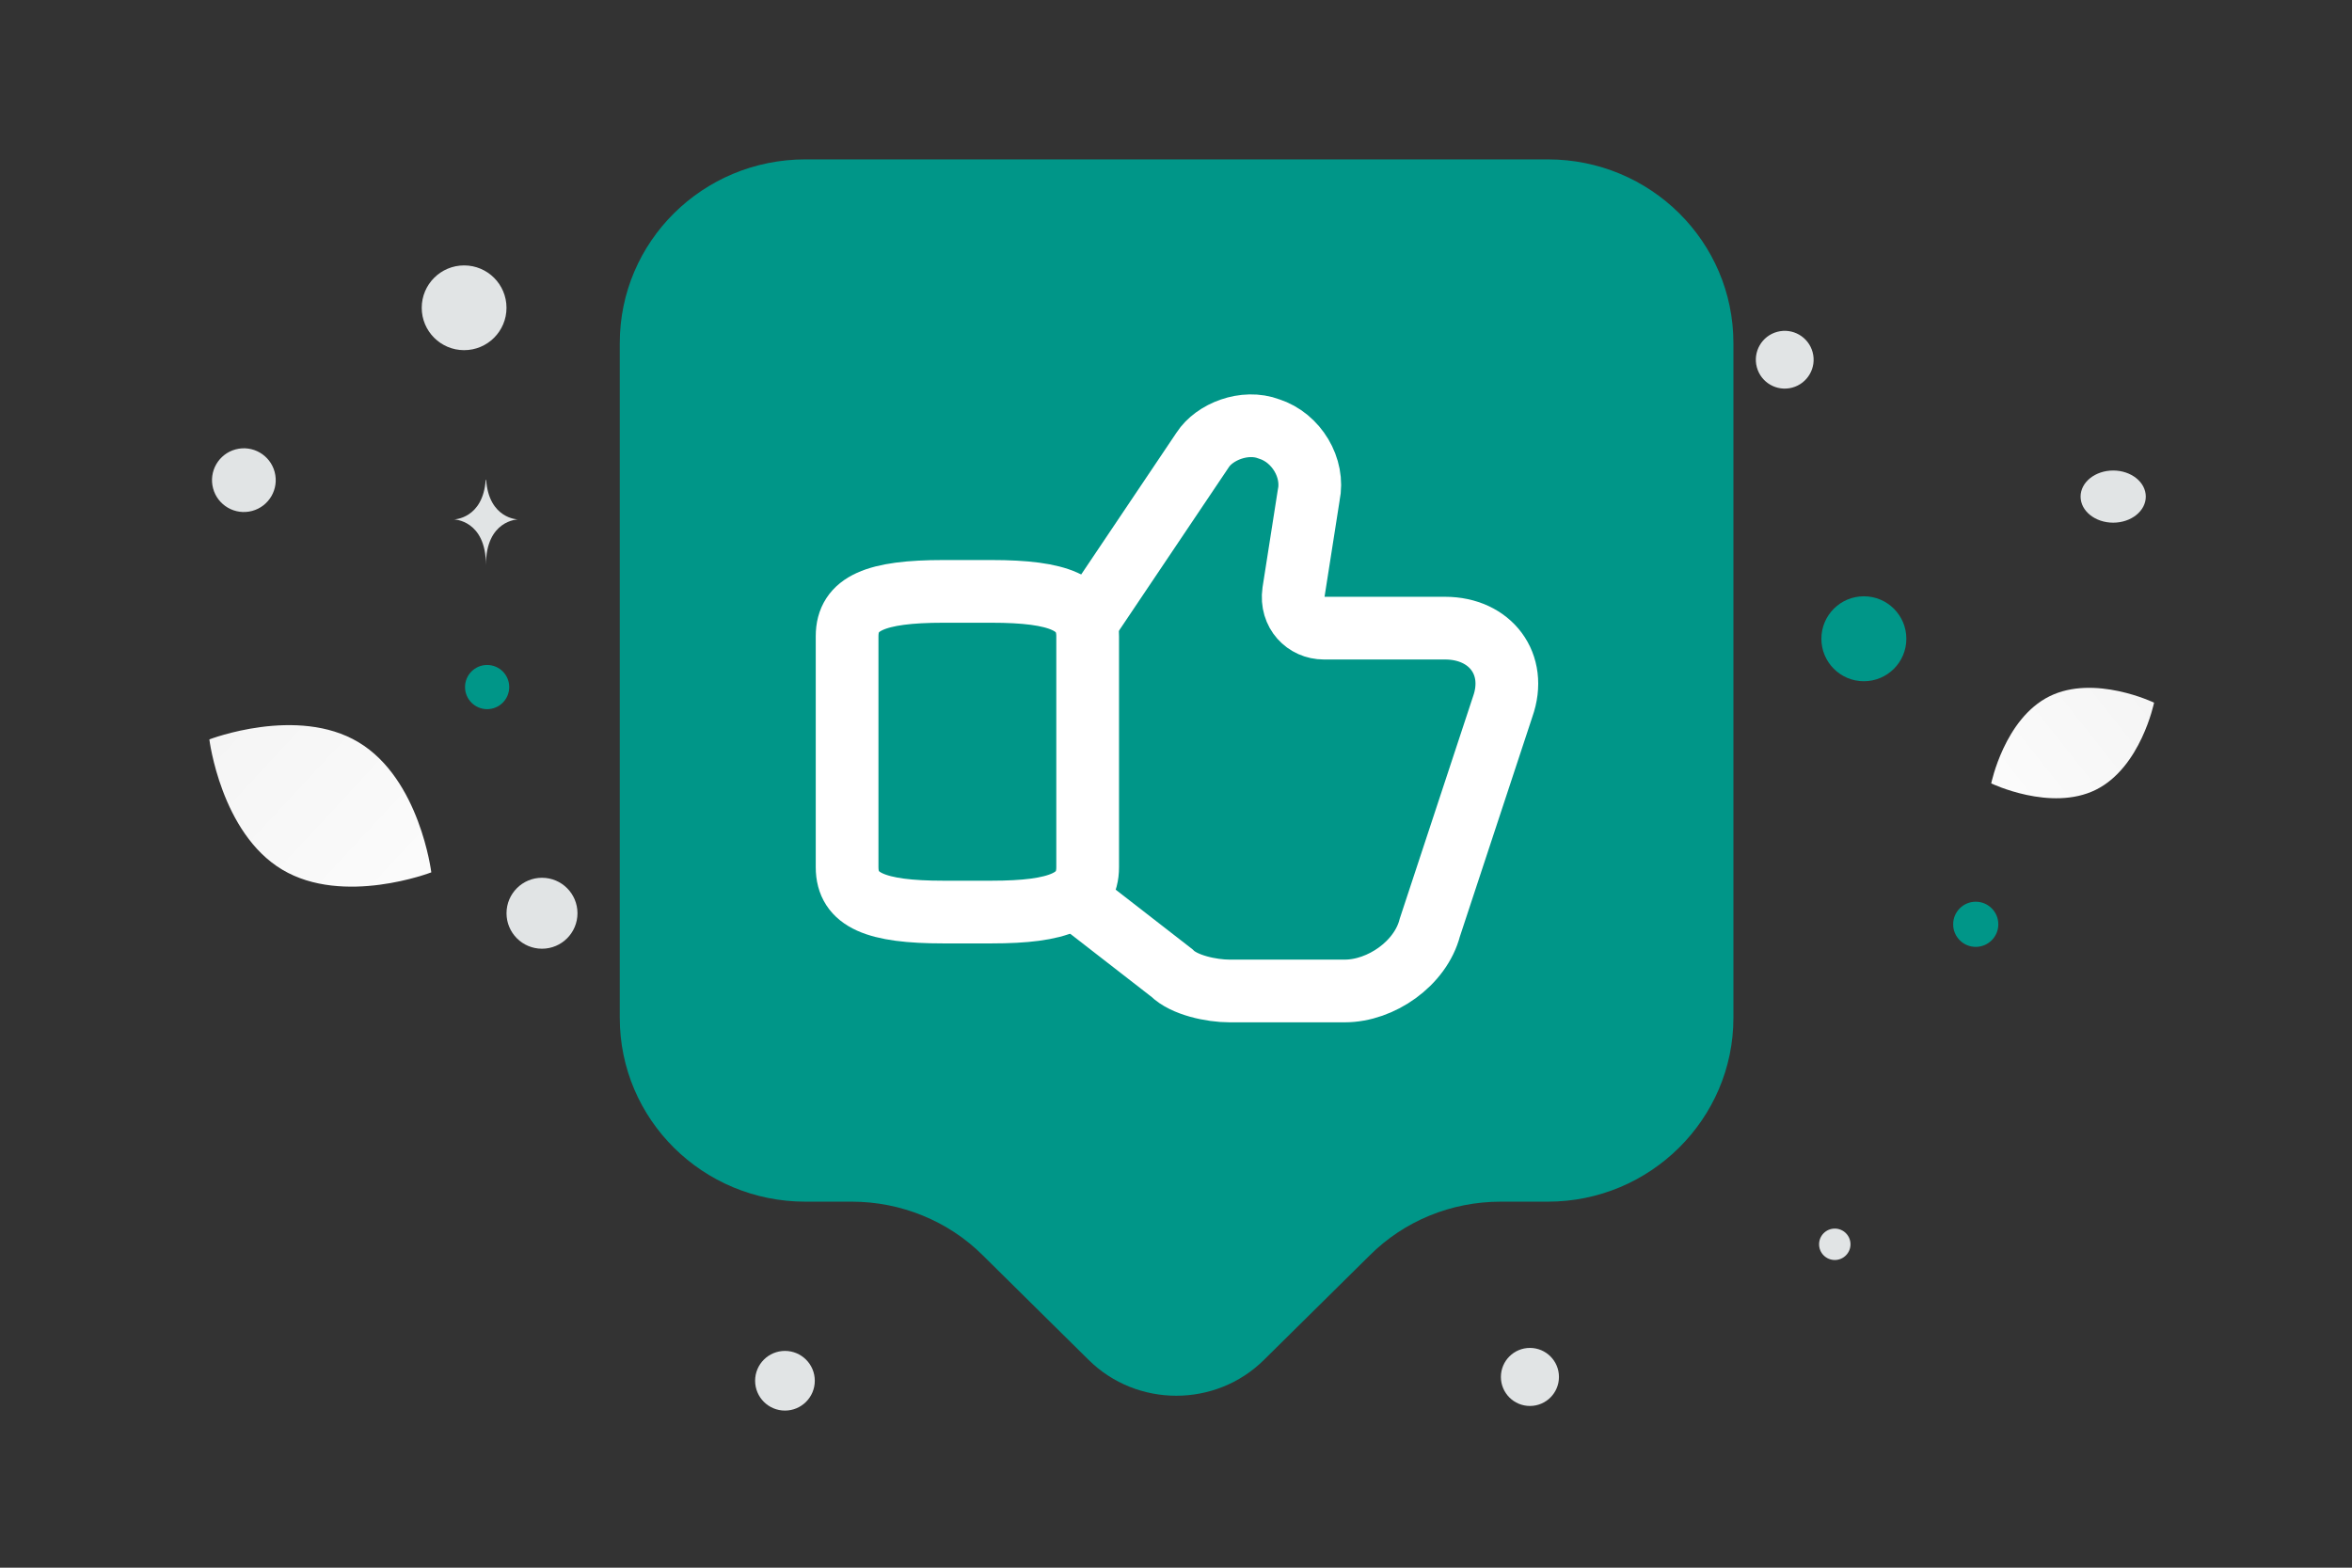 <svg width="900" height="600" viewBox="0 0 900 600" fill="none" xmlns="http://www.w3.org/2000/svg"><rect x="0" y="0" width="900" height="600" fill="#333333" stroke="none"/><path fill="transparent" d="M0 0h900v600H0z"/><path d="M592.274 459.911h-17.992c-18.94 0-36.932 7.339-50.19 20.596l-40.483 40.011c-18.466 18.23-48.532 18.23-66.998 0l-40.483-40.011c-13.258-13.257-31.487-20.596-50.189-20.596h-17.756c-39.299 0-71.023-31.486-71.023-70.312V131.312C237.16 92.486 268.884 61 308.183 61h284.091c39.299 0 71.023 31.486 71.023 70.312v258.287c0 38.589-31.724 70.312-71.023 70.312z" fill="#009688"/><path d="m412.505 344.502 35.887 27.862c4.681 4.681 15.157 6.908 22.067 6.908h44.134c13.82 0 28.977-10.475 32.543-24.295l27.862-84.479c5.796-16.272-4.681-30.091-22.067-30.091h-46.363c-6.909 0-12.704-5.795-11.59-13.82l5.795-37.001c2.229-10.477-4.681-22.068-15.157-25.411-9.362-3.567-20.952 1.114-25.41 8.024l-47.478 70.66" stroke="#fff" stroke-width="24" stroke-miterlimit="10"/><path d="M324.146 331.888v-88.362c0-12.672 10.975-17.186 36.82-17.186h18.41c25.845 0 36.82 4.514 36.82 17.186v88.362c0 12.672-10.975 17.185-36.82 17.185h-18.41c-25.845 0-36.82-4.513-36.82-17.185z" stroke="#fff" stroke-width="24" stroke-linecap="round" stroke-linejoin="round"/><path d="M801.986 302.268c-17.204 8.534-40.038-2.44-40.038-2.44s5.075-24.804 22.288-33.327c17.204-8.534 40.029 2.427 40.029 2.427s-5.075 24.805-22.279 33.34z" fill="url(#a)"/><path d="M107.953 332.816c23.447 14.052 57.086 1.062 57.086 1.062s-4.399-35.769-27.86-49.806c-23.446-14.053-57.07-1.078-57.07-1.078s4.398 35.769 27.844 49.822z" fill="url(#b)"/><circle cx="560.836" cy="98.971" r="19.748" transform="rotate(180 560.836 98.971)" fill="#009688"/><circle cx="186.401" cy="262.962" r="8.456" transform="rotate(180 186.401 262.962)" fill="#009688"/><circle cx="713.214" cy="244.473" r="16.256" transform="rotate(180 713.214 244.473)" fill="#009688"/><circle r="8.64" transform="matrix(-1 0 0 1 756.024 353.758)" fill="#009688"/><circle r="11.108" transform="matrix(-1 0 0 1 585.432 526.995)" fill="#E1E4E5"/><circle r="11.42" transform="matrix(-1 0 0 1 300.366 528.452)" fill="#E1E4E5"/><circle r="6.011" transform="matrix(-1 0 0 1 702.087 476.229)" fill="#E1E4E5"/><circle r="13.577" transform="matrix(-1 0 0 1 207.397 349.526)" fill="#E1E4E5"/><circle r="12.192" transform="scale(1 -1) rotate(-75 -73.088 -152.692)" fill="#E1E4E5"/><circle r="16.219" transform="matrix(-1 0 0 1 177.595 117.8)" fill="#E1E4E5"/><ellipse rx="12.476" ry="9.981" transform="matrix(-1 0 0 1 808.619 190.061)" fill="#E1E4E5"/><circle r="11.055" transform="scale(1 -1) rotate(-75 251.756 -513.846)" fill="#E1E4E5"/><path d="M185.853 183.66h.177c1.053 14.911 12.142 15.141 12.142 15.141s-12.228.238-12.228 17.468c0-17.23-12.229-17.468-12.229-17.468s11.085-.23 12.138-15.141z" fill="#E1E4E5"/><defs><linearGradient id="a" x1="735.921" y1="328.888" x2="877.82" y2="216.645" gradientUnits="userSpaceOnUse"><stop stop-color="#fff"/><stop offset="1" stop-color="#EEE"/></linearGradient><linearGradient id="b" x1="198.686" y1="378.05" x2="10.025" y2="202.759" gradientUnits="userSpaceOnUse"><stop stop-color="#fff"/><stop offset="1" stop-color="#EEE"/></linearGradient></defs></svg>